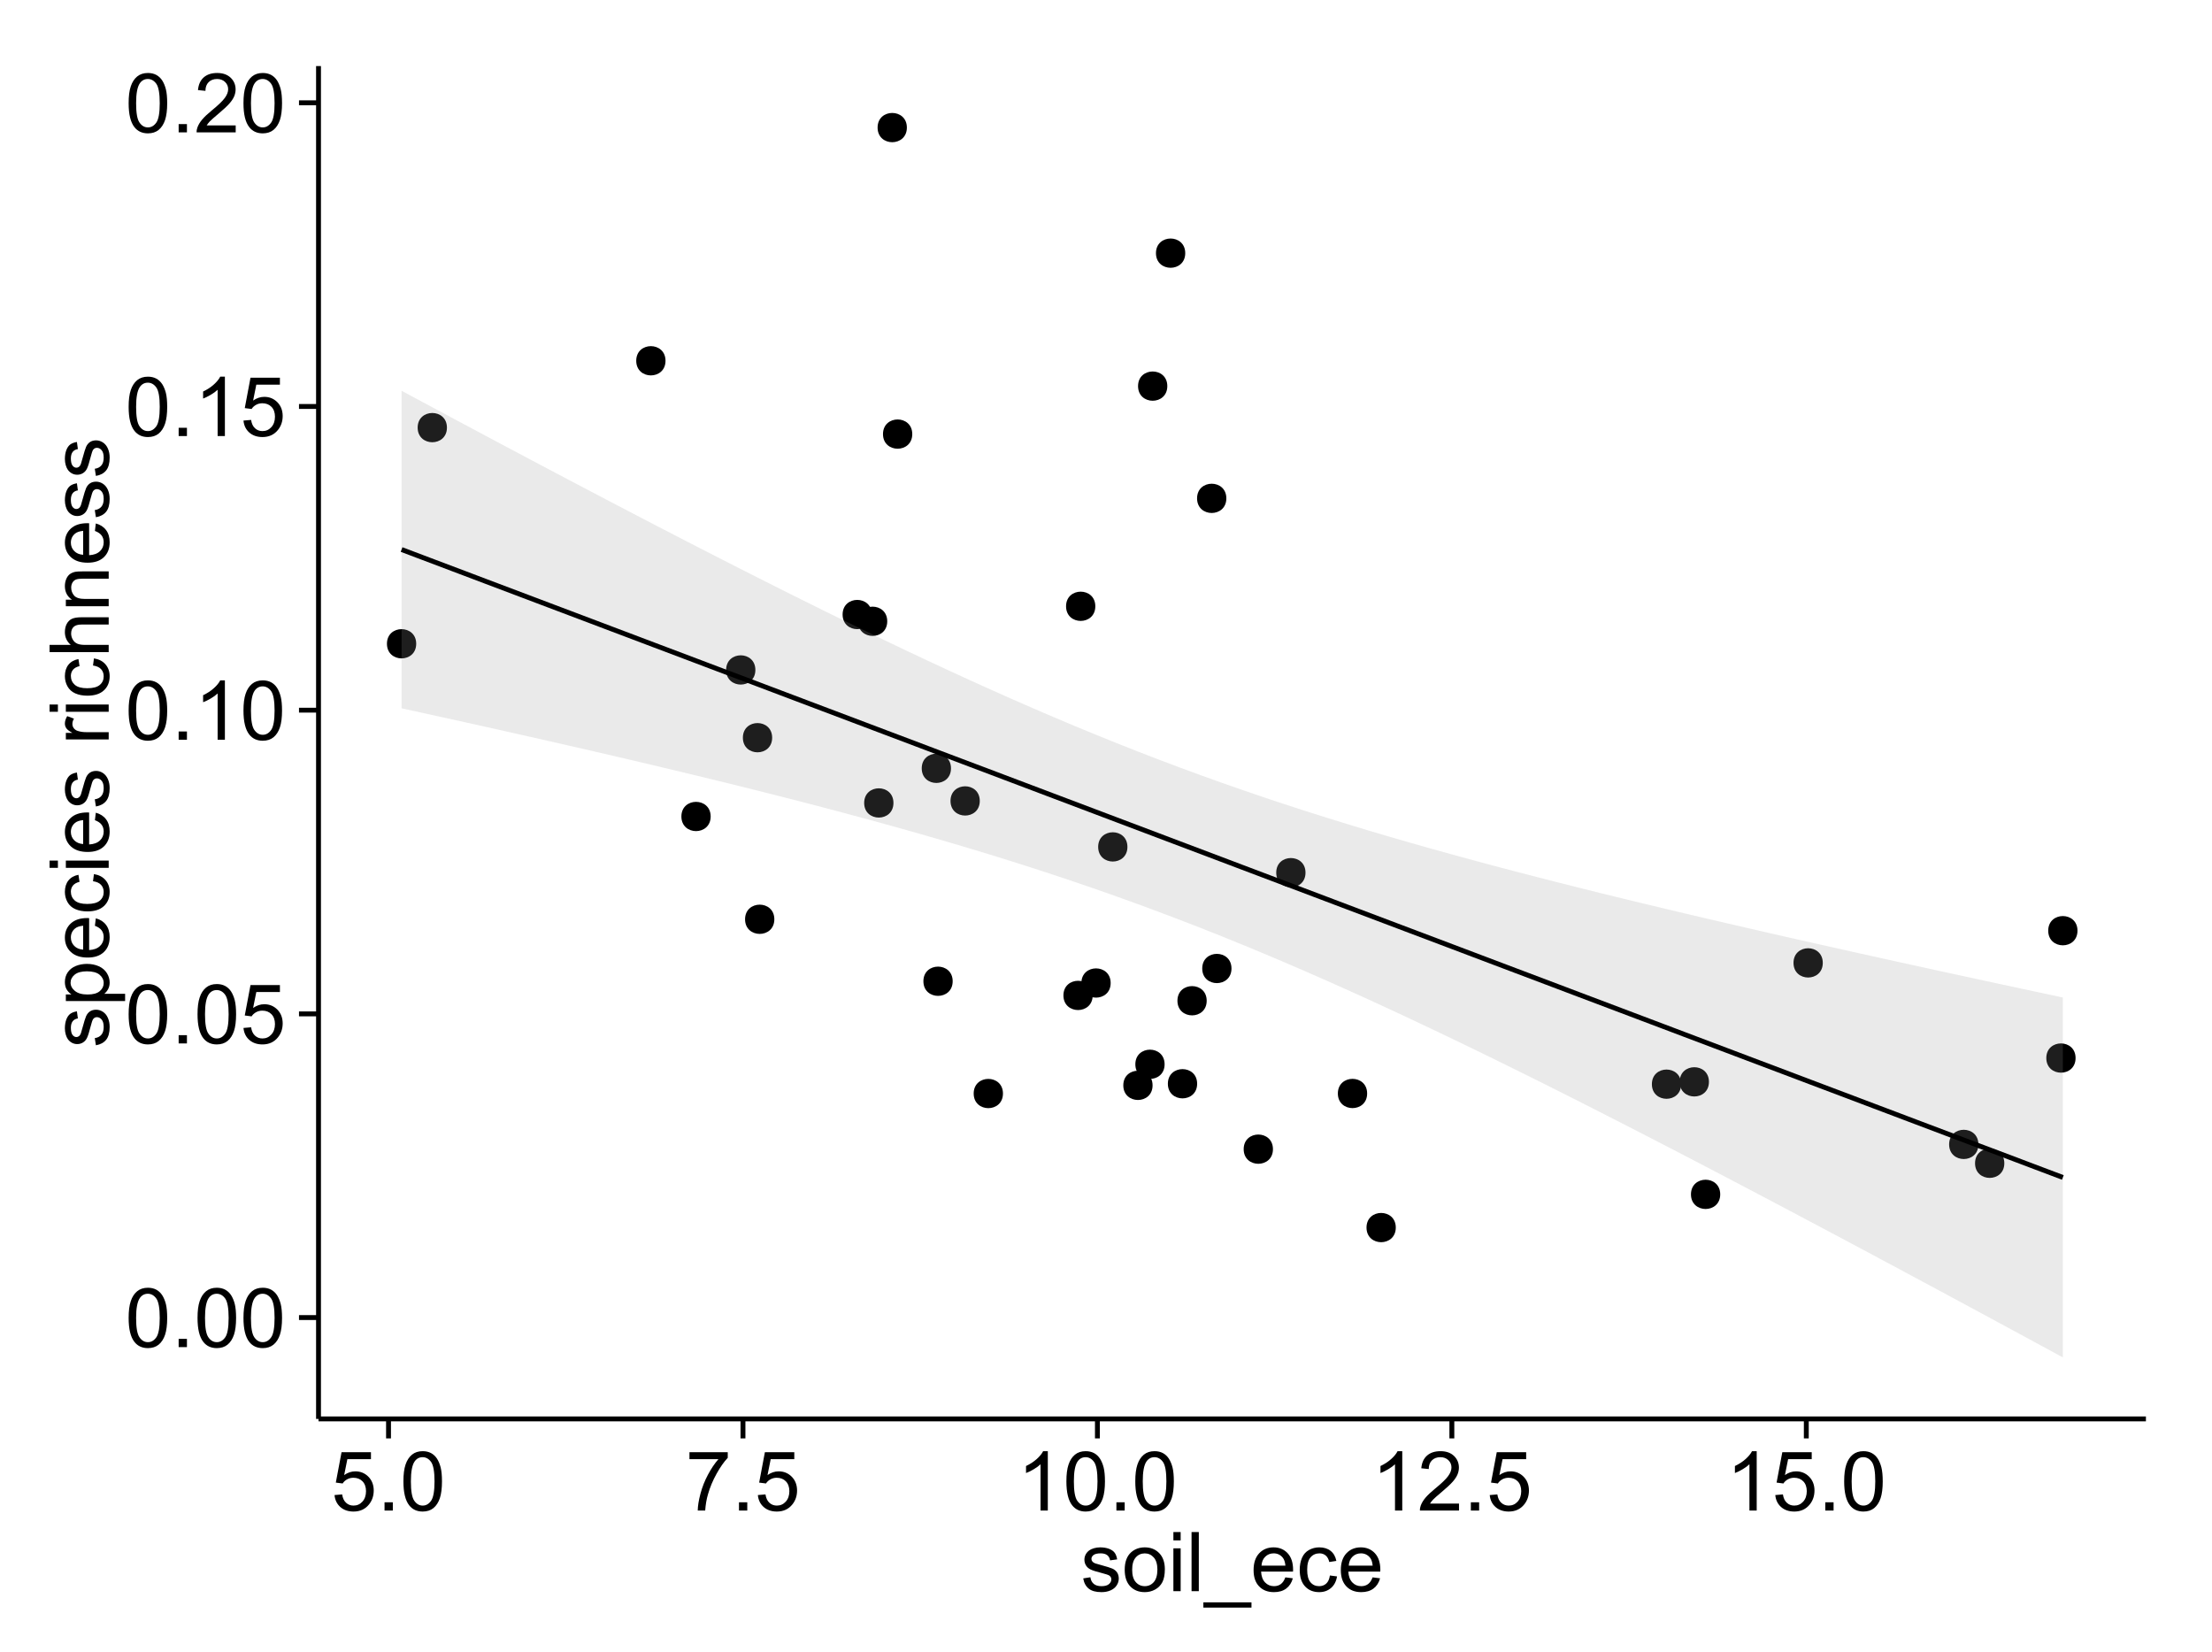 <?xml version="1.0" encoding="UTF-8"?>
<svg xmlns="http://www.w3.org/2000/svg" xmlns:xlink="http://www.w3.org/1999/xlink" width="482pt" height="360pt" viewBox="0 0 482 360" version="1.1">
<defs>
<g>
<symbol overflow="visible" id="glyph0-0">
<path style="stroke:none;" d="M 0.746 -6.355 C 0.742 -7.875 0.898 -9.102 1.215 -10.031 C 1.527 -10.961 1.996 -11.676 2.613 -12.18 C 3.23 -12.684 4.008 -12.938 4.949 -12.938 C 5.637 -12.938 6.242 -12.797 6.766 -12.52 C 7.285 -12.238 7.715 -11.836 8.059 -11.316 C 8.395 -10.789 8.664 -10.152 8.859 -9.398 C 9.051 -8.645 9.145 -7.629 9.148 -6.355 C 9.145 -4.84 8.992 -3.617 8.684 -2.691 C 8.371 -1.762 7.906 -1.047 7.289 -0.539 C 6.672 -0.035 5.891 0.215 4.949 0.219 C 3.703 0.215 2.727 -0.227 2.023 -1.117 C 1.168 -2.188 0.742 -3.934 0.746 -6.355 Z M 2.375 -6.355 C 2.371 -4.234 2.621 -2.824 3.117 -2.129 C 3.609 -1.426 4.219 -1.078 4.949 -1.082 C 5.672 -1.078 6.281 -1.43 6.781 -2.137 C 7.273 -2.836 7.523 -4.242 7.523 -6.355 C 7.523 -8.473 7.273 -9.883 6.781 -10.582 C 6.281 -11.277 5.664 -11.625 4.93 -11.629 C 4.199 -11.625 3.621 -11.316 3.191 -10.703 C 2.645 -9.918 2.371 -8.469 2.375 -6.355 Z M 2.375 -6.355 "/>
</symbol>
<symbol overflow="visible" id="glyph0-1">
<path style="stroke:none;" d="M 1.633 0 L 1.633 -1.801 L 3.438 -1.801 L 3.438 0 Z M 1.633 0 "/>
</symbol>
<symbol overflow="visible" id="glyph0-2">
<path style="stroke:none;" d="M 0.746 -3.375 L 2.406 -3.516 C 2.527 -2.707 2.812 -2.098 3.266 -1.691 C 3.711 -1.281 4.254 -1.078 4.887 -1.082 C 5.648 -1.078 6.293 -1.363 6.82 -1.941 C 7.344 -2.512 7.605 -3.273 7.609 -4.227 C 7.605 -5.125 7.352 -5.84 6.848 -6.363 C 6.34 -6.883 5.676 -7.141 4.859 -7.145 C 4.344 -7.141 3.887 -7.027 3.48 -6.797 C 3.07 -6.566 2.746 -6.266 2.516 -5.898 L 1.027 -6.09 L 2.277 -12.711 L 8.684 -12.711 L 8.684 -11.195 L 3.543 -11.195 L 2.848 -7.734 C 3.621 -8.273 4.43 -8.543 5.281 -8.543 C 6.402 -8.543 7.352 -8.152 8.129 -7.371 C 8.898 -6.59 9.285 -5.586 9.289 -4.367 C 9.285 -3.195 8.945 -2.188 8.27 -1.344 C 7.441 -0.301 6.316 0.215 4.887 0.219 C 3.715 0.215 2.758 -0.109 2.016 -0.766 C 1.273 -1.418 0.848 -2.289 0.746 -3.375 Z M 0.746 -3.375 "/>
</symbol>
<symbol overflow="visible" id="glyph0-3">
<path style="stroke:none;" d="M 6.707 0 L 5.125 0 L 5.125 -10.082 C 4.742 -9.715 4.242 -9.352 3.625 -8.988 C 3.004 -8.625 2.449 -8.352 1.961 -8.172 L 1.961 -9.703 C 2.844 -10.117 3.617 -10.621 4.281 -11.215 C 4.941 -11.805 5.41 -12.379 5.688 -12.938 L 6.707 -12.938 Z M 6.707 0 "/>
</symbol>
<symbol overflow="visible" id="glyph0-4">
<path style="stroke:none;" d="M 9.062 -1.52 L 9.062 0 L 0.547 0 C 0.531 -0.379 0.594 -0.742 0.73 -1.098 C 0.945 -1.676 1.293 -2.25 1.77 -2.812 C 2.246 -3.375 2.934 -4.023 3.84 -4.766 C 5.238 -5.906 6.188 -6.816 6.68 -7.492 C 7.172 -8.16 7.418 -8.793 7.418 -9.395 C 7.418 -10.02 7.191 -10.551 6.746 -10.98 C 6.293 -11.41 5.711 -11.625 4.992 -11.629 C 4.23 -11.625 3.621 -11.395 3.164 -10.941 C 2.703 -10.48 2.469 -9.848 2.469 -9.043 L 0.844 -9.211 C 0.953 -10.422 1.371 -11.344 2.102 -11.984 C 2.824 -12.617 3.801 -12.938 5.027 -12.938 C 6.262 -12.938 7.238 -12.594 7.961 -11.91 C 8.68 -11.223 9.039 -10.371 9.043 -9.359 C 9.039 -8.84 8.934 -8.336 8.727 -7.84 C 8.512 -7.34 8.164 -6.812 7.676 -6.266 C 7.188 -5.711 6.375 -4.957 5.238 -4 C 4.285 -3.199 3.676 -2.66 3.41 -2.379 C 3.141 -2.094 2.918 -1.805 2.742 -1.52 Z M 9.062 -1.52 "/>
</symbol>
<symbol overflow="visible" id="glyph0-5">
<path style="stroke:none;" d="M 0.852 -11.195 L 0.852 -12.719 L 9.195 -12.719 L 9.195 -11.488 C 8.367 -10.613 7.555 -9.453 6.754 -8.008 C 5.945 -6.559 5.324 -5.07 4.887 -3.543 C 4.57 -2.461 4.367 -1.281 4.281 0 L 2.656 0 C 2.668 -1.012 2.867 -2.234 3.25 -3.672 C 3.629 -5.105 4.176 -6.492 4.891 -7.828 C 5.602 -9.16 6.359 -10.281 7.164 -11.195 Z M 0.852 -11.195 "/>
</symbol>
<symbol overflow="visible" id="glyph0-6">
<path style="stroke:none;" d="M 0.555 -2.785 L 2.117 -3.031 C 2.203 -2.402 2.449 -1.922 2.852 -1.59 C 3.25 -1.254 3.812 -1.09 4.535 -1.09 C 5.262 -1.09 5.801 -1.234 6.152 -1.531 C 6.504 -1.824 6.68 -2.172 6.68 -2.574 C 6.68 -2.926 6.523 -3.207 6.215 -3.418 C 5.996 -3.555 5.457 -3.734 4.598 -3.953 C 3.434 -4.246 2.629 -4.5 2.184 -4.715 C 1.734 -4.926 1.395 -5.223 1.164 -5.602 C 0.93 -5.98 0.812 -6.398 0.816 -6.855 C 0.812 -7.27 0.91 -7.652 1.102 -8.012 C 1.293 -8.363 1.551 -8.66 1.883 -8.895 C 2.125 -9.074 2.461 -9.227 2.887 -9.355 C 3.309 -9.48 3.766 -9.543 4.254 -9.547 C 4.984 -9.543 5.625 -9.438 6.184 -9.23 C 6.734 -9.016 7.145 -8.73 7.41 -8.371 C 7.672 -8.008 7.852 -7.527 7.953 -6.926 L 6.406 -6.715 C 6.332 -7.195 6.129 -7.57 5.793 -7.84 C 5.453 -8.105 4.977 -8.238 4.367 -8.242 C 3.637 -8.238 3.121 -8.117 2.812 -7.883 C 2.5 -7.641 2.344 -7.359 2.348 -7.039 C 2.344 -6.832 2.406 -6.648 2.539 -6.484 C 2.664 -6.312 2.867 -6.172 3.148 -6.062 C 3.301 -6.004 3.766 -5.871 4.543 -5.66 C 5.66 -5.359 6.441 -5.113 6.887 -4.926 C 7.324 -4.734 7.672 -4.457 7.926 -4.094 C 8.176 -3.73 8.301 -3.281 8.305 -2.742 C 8.301 -2.215 8.148 -1.719 7.844 -1.254 C 7.535 -0.785 7.09 -0.422 6.512 -0.172 C 5.926 0.086 5.27 0.211 4.543 0.211 C 3.328 0.211 2.406 -0.039 1.77 -0.543 C 1.133 -1.047 0.727 -1.793 0.555 -2.785 Z M 0.555 -2.785 "/>
</symbol>
<symbol overflow="visible" id="glyph0-7">
<path style="stroke:none;" d="M 0.598 -4.668 C 0.598 -6.391 1.078 -7.672 2.039 -8.508 C 2.84 -9.199 3.816 -9.543 4.977 -9.547 C 6.254 -9.543 7.305 -9.125 8.121 -8.285 C 8.934 -7.441 9.34 -6.277 9.344 -4.797 C 9.34 -3.594 9.16 -2.648 8.801 -1.961 C 8.441 -1.27 7.914 -0.734 7.227 -0.359 C 6.535 0.023 5.785 0.211 4.977 0.211 C 3.664 0.211 2.609 -0.207 1.805 -1.047 C 1 -1.883 0.598 -3.09 0.598 -4.668 Z M 2.223 -4.668 C 2.219 -3.469 2.48 -2.574 3.004 -1.98 C 3.523 -1.387 4.18 -1.09 4.977 -1.09 C 5.758 -1.09 6.41 -1.387 6.934 -1.984 C 7.453 -2.582 7.715 -3.492 7.719 -4.719 C 7.715 -5.871 7.453 -6.746 6.93 -7.344 C 6.402 -7.934 5.75 -8.23 4.977 -8.234 C 4.18 -8.23 3.523 -7.938 3.004 -7.348 C 2.48 -6.754 2.219 -5.859 2.223 -4.668 Z M 2.223 -4.668 "/>
</symbol>
<symbol overflow="visible" id="glyph0-8">
<path style="stroke:none;" d="M 1.195 -11.066 L 1.195 -12.883 L 2.777 -12.883 L 2.777 -11.066 Z M 1.195 0 L 1.195 -9.336 L 2.777 -9.336 L 2.777 0 Z M 1.195 0 "/>
</symbol>
<symbol overflow="visible" id="glyph0-9">
<path style="stroke:none;" d="M 1.152 0 L 1.152 -12.883 L 2.734 -12.883 L 2.734 0 Z M 1.152 0 "/>
</symbol>
<symbol overflow="visible" id="glyph0-10">
<path style="stroke:none;" d="M -0.273 3.578 L -0.273 2.434 L 10.211 2.434 L 10.211 3.578 Z M -0.273 3.578 "/>
</symbol>
<symbol overflow="visible" id="glyph0-11">
<path style="stroke:none;" d="M 7.578 -3.008 L 9.211 -2.805 C 8.953 -1.848 8.473 -1.105 7.777 -0.578 C 7.078 -0.051 6.188 0.211 5.105 0.211 C 3.738 0.211 2.656 -0.207 1.859 -1.051 C 1.055 -1.887 0.656 -3.066 0.66 -4.586 C 0.656 -6.156 1.059 -7.375 1.871 -8.246 C 2.676 -9.109 3.727 -9.543 5.02 -9.547 C 6.266 -9.543 7.285 -9.117 8.078 -8.27 C 8.867 -7.418 9.262 -6.223 9.266 -4.684 C 9.262 -4.586 9.258 -4.445 9.254 -4.262 L 2.293 -4.262 C 2.348 -3.234 2.641 -2.449 3.164 -1.906 C 3.684 -1.359 4.332 -1.09 5.117 -1.09 C 5.691 -1.09 6.188 -1.242 6.598 -1.547 C 7.008 -1.852 7.332 -2.336 7.578 -3.008 Z M 2.383 -5.562 L 7.594 -5.562 C 7.523 -6.344 7.324 -6.934 6.996 -7.328 C 6.492 -7.934 5.836 -8.238 5.035 -8.242 C 4.305 -8.238 3.695 -7.996 3.203 -7.512 C 2.707 -7.027 2.434 -6.375 2.383 -5.562 Z M 2.383 -5.562 "/>
</symbol>
<symbol overflow="visible" id="glyph0-12">
<path style="stroke:none;" d="M 7.277 -3.418 L 8.832 -3.219 C 8.66 -2.141 8.227 -1.301 7.527 -0.699 C 6.824 -0.09 5.965 0.211 4.949 0.211 C 3.668 0.211 2.641 -0.203 1.867 -1.039 C 1.09 -1.871 0.703 -3.07 0.703 -4.633 C 0.703 -5.637 0.867 -6.52 1.203 -7.277 C 1.531 -8.031 2.039 -8.598 2.727 -8.977 C 3.406 -9.355 4.152 -9.543 4.957 -9.547 C 5.969 -9.543 6.797 -9.289 7.441 -8.777 C 8.086 -8.262 8.5 -7.531 8.684 -6.594 L 7.145 -6.355 C 6.996 -6.98 6.738 -7.453 6.367 -7.77 C 5.992 -8.082 5.543 -8.238 5.02 -8.242 C 4.219 -8.238 3.57 -7.953 3.074 -7.387 C 2.574 -6.812 2.324 -5.91 2.328 -4.676 C 2.324 -3.422 2.566 -2.508 3.047 -1.941 C 3.527 -1.371 4.152 -1.09 4.93 -1.09 C 5.547 -1.09 6.066 -1.277 6.484 -1.66 C 6.898 -2.039 7.164 -2.625 7.277 -3.418 Z M 7.277 -3.418 "/>
</symbol>
<symbol overflow="visible" id="glyph1-0">
<path style="stroke:none;" d="M -2.785 -0.555 L -3.031 -2.117 C -2.402 -2.203 -1.922 -2.449 -1.59 -2.852 C -1.254 -3.25 -1.09 -3.812 -1.09 -4.535 C -1.09 -5.262 -1.234 -5.801 -1.531 -6.152 C -1.824 -6.504 -2.172 -6.68 -2.574 -6.68 C -2.926 -6.68 -3.207 -6.523 -3.418 -6.215 C -3.555 -5.996 -3.734 -5.457 -3.953 -4.598 C -4.246 -3.434 -4.5 -2.629 -4.715 -2.184 C -4.926 -1.734 -5.223 -1.395 -5.602 -1.164 C -5.98 -0.93 -6.398 -0.812 -6.855 -0.816 C -7.27 -0.812 -7.652 -0.91 -8.012 -1.102 C -8.363 -1.293 -8.66 -1.551 -8.895 -1.883 C -9.074 -2.125 -9.227 -2.461 -9.355 -2.887 C -9.48 -3.309 -9.543 -3.766 -9.547 -4.254 C -9.543 -4.984 -9.438 -5.625 -9.23 -6.184 C -9.016 -6.734 -8.73 -7.145 -8.371 -7.41 C -8.008 -7.672 -7.527 -7.852 -6.926 -7.953 L -6.715 -6.406 C -7.195 -6.332 -7.57 -6.129 -7.84 -5.797 C -8.105 -5.457 -8.238 -4.98 -8.242 -4.367 C -8.238 -3.637 -8.117 -3.121 -7.883 -2.812 C -7.641 -2.5 -7.359 -2.344 -7.039 -2.348 C -6.832 -2.344 -6.648 -2.406 -6.484 -2.539 C -6.312 -2.664 -6.172 -2.867 -6.062 -3.148 C -6.004 -3.301 -5.871 -3.766 -5.66 -4.543 C -5.359 -5.66 -5.113 -6.441 -4.926 -6.887 C -4.734 -7.324 -4.457 -7.672 -4.094 -7.926 C -3.73 -8.176 -3.281 -8.301 -2.742 -8.305 C -2.211 -8.301 -1.711 -8.148 -1.25 -7.844 C -0.781 -7.535 -0.422 -7.09 -0.172 -6.512 C 0.086 -5.926 0.211 -5.27 0.211 -4.543 C 0.211 -3.328 -0.039 -2.406 -0.543 -1.77 C -1.047 -1.133 -1.793 -0.727 -2.785 -0.555 Z M -2.785 -0.555 "/>
</symbol>
<symbol overflow="visible" id="glyph1-1">
<path style="stroke:none;" d="M 3.578 -1.188 L -9.336 -1.188 L -9.336 -2.629 L -8.121 -2.629 C -8.594 -2.965 -8.949 -3.348 -9.188 -3.777 C -9.426 -4.203 -9.543 -4.723 -9.547 -5.336 C -9.543 -6.129 -9.34 -6.832 -8.93 -7.445 C -8.516 -8.051 -7.934 -8.512 -7.191 -8.824 C -6.441 -9.133 -5.625 -9.285 -4.738 -9.289 C -3.781 -9.285 -2.922 -9.113 -2.156 -8.773 C -1.391 -8.43 -0.805 -7.934 -0.398 -7.281 C 0.008 -6.625 0.211 -5.938 0.211 -5.219 C 0.211 -4.691 0.102 -4.219 -0.121 -3.801 C -0.344 -3.379 -0.625 -3.035 -0.965 -2.77 L 3.578 -2.77 Z M -4.613 -2.621 C -3.41 -2.613 -2.523 -2.855 -1.949 -3.348 C -1.375 -3.832 -1.09 -4.422 -1.09 -5.117 C -1.09 -5.816 -1.387 -6.418 -1.98 -6.922 C -2.574 -7.418 -3.496 -7.668 -4.746 -7.672 C -5.934 -7.668 -6.824 -7.426 -7.418 -6.938 C -8.008 -6.449 -8.301 -5.863 -8.305 -5.188 C -8.301 -4.508 -7.988 -3.914 -7.359 -3.398 C -6.727 -2.879 -5.809 -2.617 -4.613 -2.621 Z M -4.613 -2.621 "/>
</symbol>
<symbol overflow="visible" id="glyph1-2">
<path style="stroke:none;" d="M -3.004 -7.578 L -2.805 -9.211 C -1.848 -8.953 -1.105 -8.473 -0.578 -7.777 C -0.051 -7.078 0.211 -6.188 0.211 -5.105 C 0.211 -3.738 -0.207 -2.656 -1.051 -1.859 C -1.887 -1.055 -3.066 -0.656 -4.586 -0.66 C -6.156 -0.656 -7.375 -1.059 -8.246 -1.871 C -9.109 -2.676 -9.543 -3.727 -9.547 -5.02 C -9.543 -6.266 -9.117 -7.285 -8.27 -8.078 C -7.418 -8.867 -6.223 -9.262 -4.684 -9.266 C -4.586 -9.262 -4.445 -9.258 -4.262 -9.254 L -4.262 -2.293 C -3.234 -2.348 -2.449 -2.641 -1.906 -3.164 C -1.359 -3.684 -1.09 -4.332 -1.09 -5.117 C -1.09 -5.691 -1.242 -6.188 -1.547 -6.598 C -1.852 -7.008 -2.336 -7.332 -3.004 -7.578 Z M -5.562 -2.383 L -5.562 -7.594 C -6.344 -7.523 -6.934 -7.324 -7.328 -6.996 C -7.934 -6.492 -8.238 -5.836 -8.242 -5.035 C -8.238 -4.305 -7.996 -3.695 -7.512 -3.203 C -7.027 -2.707 -6.375 -2.434 -5.562 -2.383 Z M -5.562 -2.383 "/>
</symbol>
<symbol overflow="visible" id="glyph1-3">
<path style="stroke:none;" d="M -3.418 -7.277 L -3.215 -8.832 C -2.141 -8.66 -1.301 -8.227 -0.699 -7.527 C -0.09 -6.824 0.211 -5.965 0.211 -4.949 C 0.211 -3.668 -0.203 -2.641 -1.039 -1.867 C -1.871 -1.09 -3.07 -0.703 -4.633 -0.703 C -5.637 -0.703 -6.52 -0.867 -7.277 -1.203 C -8.031 -1.535 -8.598 -2.047 -8.977 -2.73 C -9.355 -3.41 -9.543 -4.152 -9.547 -4.957 C -9.543 -5.969 -9.289 -6.797 -8.777 -7.441 C -8.262 -8.086 -7.531 -8.5 -6.59 -8.684 L -6.355 -7.145 C -6.98 -6.996 -7.453 -6.738 -7.77 -6.367 C -8.082 -5.992 -8.238 -5.543 -8.242 -5.02 C -8.238 -4.219 -7.953 -3.57 -7.387 -3.074 C -6.812 -2.574 -5.91 -2.324 -4.676 -2.328 C -3.422 -2.324 -2.508 -2.566 -1.941 -3.047 C -1.371 -3.527 -1.09 -4.152 -1.09 -4.93 C -1.09 -5.547 -1.277 -6.066 -1.66 -6.484 C -2.035 -6.898 -2.621 -7.164 -3.418 -7.277 Z M -3.418 -7.277 "/>
</symbol>
<symbol overflow="visible" id="glyph1-4">
<path style="stroke:none;" d="M -11.066 -1.195 L -12.883 -1.195 L -12.883 -2.777 L -11.066 -2.777 Z M 0 -1.195 L -9.336 -1.195 L -9.336 -2.777 L 0 -2.777 Z M 0 -1.195 "/>
</symbol>
<symbol overflow="visible" id="glyph1-5">
<path style="stroke:none;" d=""/>
</symbol>
<symbol overflow="visible" id="glyph1-6">
<path style="stroke:none;" d="M 0 -1.168 L -9.336 -1.168 L -9.336 -2.594 L -7.918 -2.594 C -8.578 -2.953 -9.016 -3.289 -9.23 -3.598 C -9.438 -3.906 -9.543 -4.242 -9.547 -4.613 C -9.543 -5.145 -9.375 -5.688 -9.035 -6.242 L -7.566 -5.695 C -7.793 -5.309 -7.91 -4.922 -7.91 -4.535 C -7.91 -4.188 -7.805 -3.875 -7.598 -3.602 C -7.387 -3.324 -7.098 -3.129 -6.734 -3.016 C -6.168 -2.836 -5.555 -2.746 -4.887 -2.75 L 0 -2.75 Z M 0 -1.168 "/>
</symbol>
<symbol overflow="visible" id="glyph1-7">
<path style="stroke:none;" d="M 0 -1.188 L -12.883 -1.188 L -12.883 -2.77 L -8.262 -2.77 C -9.117 -3.504 -9.543 -4.434 -9.547 -5.562 C -9.543 -6.25 -9.406 -6.852 -9.137 -7.363 C -8.859 -7.871 -8.484 -8.234 -8.004 -8.457 C -7.523 -8.676 -6.824 -8.789 -5.914 -8.789 L 0 -8.789 L 0 -7.207 L -5.914 -7.207 C -6.703 -7.207 -7.281 -7.035 -7.641 -6.691 C -8 -6.348 -8.18 -5.863 -8.184 -5.238 C -8.18 -4.77 -8.059 -4.328 -7.816 -3.914 C -7.574 -3.5 -7.242 -3.203 -6.828 -3.031 C -6.406 -2.852 -5.832 -2.766 -5.105 -2.77 L 0 -2.77 Z M 0 -1.188 "/>
</symbol>
<symbol overflow="visible" id="glyph1-8">
<path style="stroke:none;" d="M 0 -1.188 L -9.336 -1.188 L -9.336 -2.609 L -8.008 -2.609 C -9.031 -3.293 -9.543 -4.285 -9.547 -5.582 C -9.543 -6.141 -9.441 -6.656 -9.242 -7.133 C -9.035 -7.602 -8.77 -7.957 -8.445 -8.191 C -8.113 -8.426 -7.727 -8.59 -7.277 -8.684 C -6.98 -8.742 -6.465 -8.77 -5.738 -8.773 L 0 -8.773 L 0 -7.188 L -5.68 -7.188 C -6.32 -7.184 -6.801 -7.121 -7.121 -7.004 C -7.438 -6.879 -7.695 -6.66 -7.887 -6.348 C -8.074 -6.031 -8.168 -5.664 -8.172 -5.246 C -8.168 -4.57 -7.953 -3.992 -7.531 -3.504 C -7.102 -3.012 -6.293 -2.766 -5.098 -2.77 L 0 -2.77 Z M 0 -1.188 "/>
</symbol>
</g>
<clipPath id="clip1">
  <path d="M 69.406 14.398 L 468.602 14.398 L 468.602 310.164 L 69.406 310.164 Z M 69.406 14.398 "/>
</clipPath>
</defs>
<g id="surface2301">
<rect x="0" y="0" width="482" height="360" style="fill:rgb(100%,100%,100%);fill-opacity:1;stroke:none;"/>
<rect x="0" y="0" width="482" height="360" style="fill:rgb(100%,100%,100%);fill-opacity:1;stroke:none;"/>
<path style="fill:none;stroke-width:1.063;stroke-linecap:round;stroke-linejoin:round;stroke:rgb(100%,100%,100%);stroke-opacity:1;stroke-miterlimit:10;" d="M 0 360 L 482 360 L 482 0 L 0 0 Z M 0 360 "/>
<g clip-path="url(#clip1)" clip-rule="nonzero">
<path style=" stroke:none;fill-rule:nonzero;fill:rgb(100%,100%,100%);fill-opacity:1;" d="M 69.406 309.168 L 467.602 309.168 L 467.602 14.402 L 69.406 14.402 Z M 69.406 309.168 "/>
<path style=" stroke:none;fill-rule:nonzero;fill:rgb(0%,0%,0%);fill-opacity:1;" d="M 153.793 177.906 C 153.793 180.742 149.539 180.742 149.539 177.906 C 149.539 175.07 153.793 175.07 153.793 177.906 "/>
<path style=" stroke:none;fill-rule:nonzero;fill:rgb(0%,0%,0%);fill-opacity:1;" d="M 240.953 214.191 C 240.953 217.023 236.699 217.023 236.699 214.191 C 236.699 211.355 240.953 211.355 240.953 214.191 "/>
<path style=" stroke:none;fill-rule:nonzero;fill:rgb(0%,0%,0%);fill-opacity:1;" d="M 250.086 236.492 C 250.086 239.328 245.836 239.328 245.836 236.492 C 245.836 233.656 250.086 233.656 250.086 236.492 "/>
<path style=" stroke:none;fill-rule:nonzero;fill:rgb(0%,0%,0%);fill-opacity:1;" d="M 193.621 174.953 C 193.621 177.789 189.371 177.789 189.371 174.953 C 189.371 172.121 193.621 172.121 193.621 174.953 "/>
<path style=" stroke:none;fill-rule:nonzero;fill:rgb(0%,0%,0%);fill-opacity:1;" d="M 253.297 84.129 C 253.297 86.965 249.047 86.965 249.047 84.129 C 249.047 81.293 253.297 81.293 253.297 84.129 "/>
<path style=" stroke:none;fill-rule:nonzero;fill:rgb(0%,0%,0%);fill-opacity:1;" d="M 261.879 218.055 C 261.879 220.891 257.629 220.891 257.629 218.055 C 257.629 215.219 261.879 215.219 261.879 218.055 "/>
<path style=" stroke:none;fill-rule:nonzero;fill:rgb(0%,0%,0%);fill-opacity:1;" d="M 244.605 184.535 C 244.605 187.371 240.355 187.371 240.355 184.535 C 240.355 181.699 244.605 181.699 244.605 184.535 "/>
<path style=" stroke:none;fill-rule:nonzero;fill:rgb(0%,0%,0%);fill-opacity:1;" d="M 206.16 167.414 C 206.16 170.246 201.91 170.246 201.91 167.414 C 201.91 164.578 206.16 164.578 206.16 167.414 "/>
<path style=" stroke:none;fill-rule:nonzero;fill:rgb(0%,0%,0%);fill-opacity:1;" d="M 217.484 238.27 C 217.484 241.105 213.234 241.105 213.234 238.27 C 213.234 235.438 217.484 235.438 217.484 238.27 "/>
<path style=" stroke:none;fill-rule:nonzero;fill:rgb(0%,0%,0%);fill-opacity:1;" d="M 267.281 211.027 C 267.281 213.859 263.031 213.859 263.031 211.027 C 263.031 208.191 267.281 208.191 267.281 211.027 "/>
<path style=" stroke:none;fill-rule:nonzero;fill:rgb(0%,0%,0%);fill-opacity:1;" d="M 192.27 135.375 C 192.27 138.207 188.016 138.207 188.016 135.375 C 188.016 132.539 192.27 132.539 192.27 135.375 "/>
<path style=" stroke:none;fill-rule:nonzero;fill:rgb(0%,0%,0%);fill-opacity:1;" d="M 212.434 174.516 C 212.434 177.348 208.18 177.348 208.18 174.516 C 208.18 171.68 212.434 171.68 212.434 174.516 "/>
<path style=" stroke:none;fill-rule:nonzero;fill:rgb(0%,0%,0%);fill-opacity:1;" d="M 266.16 108.586 C 266.16 111.422 261.906 111.422 261.906 108.586 C 261.906 105.754 266.16 105.754 266.16 108.586 "/>
<path style=" stroke:none;fill-rule:nonzero;fill:rgb(0%,0%,0%);fill-opacity:1;" d="M 143.953 78.609 C 143.953 81.445 139.699 81.445 139.699 78.609 C 139.699 75.777 143.953 75.777 143.953 78.609 "/>
<path style=" stroke:none;fill-rule:nonzero;fill:rgb(0%,0%,0%);fill-opacity:1;" d="M 96.324 93.176 C 96.324 96.008 92.07 96.008 92.07 93.176 C 92.07 90.34 96.324 90.34 96.324 93.176 "/>
<path style=" stroke:none;fill-rule:nonzero;fill:rgb(0%,0%,0%);fill-opacity:1;" d="M 371.32 235.727 C 371.32 238.562 367.07 238.562 367.07 235.727 C 367.07 232.891 371.32 232.891 371.32 235.727 "/>
<path style=" stroke:none;fill-rule:nonzero;fill:rgb(0%,0%,0%);fill-opacity:1;" d="M 451.211 230.539 C 451.211 233.375 446.957 233.375 446.957 230.539 C 446.957 227.707 451.211 227.707 451.211 230.539 "/>
<path style=" stroke:none;fill-rule:nonzero;fill:rgb(0%,0%,0%);fill-opacity:1;" d="M 257.199 55.16 C 257.199 57.996 252.949 57.996 252.949 55.16 C 252.949 52.324 257.199 52.324 257.199 55.16 "/>
<path style=" stroke:none;fill-rule:nonzero;fill:rgb(0%,0%,0%);fill-opacity:1;" d="M 188.922 133.902 C 188.922 136.734 184.668 136.734 184.668 133.902 C 184.668 131.066 188.922 131.066 188.922 133.902 "/>
<path style=" stroke:none;fill-rule:nonzero;fill:rgb(0%,0%,0%);fill-opacity:1;" d="M 206.527 213.805 C 206.527 216.641 202.273 216.641 202.273 213.805 C 202.273 210.973 206.527 210.973 206.527 213.805 "/>
<path style=" stroke:none;fill-rule:nonzero;fill:rgb(0%,0%,0%);fill-opacity:1;" d="M 283.406 190.145 C 283.406 192.98 279.156 192.98 279.156 190.145 C 279.156 187.312 283.406 187.312 283.406 190.145 "/>
<path style=" stroke:none;fill-rule:nonzero;fill:rgb(0%,0%,0%);fill-opacity:1;" d="M 167.191 160.738 C 167.191 163.574 162.938 163.574 162.938 160.738 C 162.938 157.902 167.191 157.902 167.191 160.738 "/>
<path style=" stroke:none;fill-rule:nonzero;fill:rgb(0%,0%,0%);fill-opacity:1;" d="M 373.777 260.242 C 373.777 263.078 369.527 263.078 369.527 260.242 C 369.527 257.406 373.777 257.406 373.777 260.242 "/>
<path style=" stroke:none;fill-rule:nonzero;fill:rgb(0%,0%,0%);fill-opacity:1;" d="M 430.035 249.355 C 430.035 252.191 425.785 252.191 425.785 249.355 C 425.785 246.523 430.035 246.523 430.035 249.355 "/>
<path style=" stroke:none;fill-rule:nonzero;fill:rgb(0%,0%,0%);fill-opacity:1;" d="M 197.723 94.586 C 197.723 97.418 193.469 97.418 193.469 94.586 C 193.469 91.75 197.723 91.75 197.723 94.586 "/>
<path style=" stroke:none;fill-rule:nonzero;fill:rgb(0%,0%,0%);fill-opacity:1;" d="M 196.543 27.797 C 196.543 30.633 192.293 30.633 192.293 27.797 C 192.293 24.965 196.543 24.965 196.543 27.797 "/>
<path style=" stroke:none;fill-rule:nonzero;fill:rgb(0%,0%,0%);fill-opacity:1;" d="M 237.035 216.895 C 237.035 219.727 232.785 219.727 232.785 216.895 C 232.785 214.059 237.035 214.059 237.035 216.895 "/>
<path style=" stroke:none;fill-rule:nonzero;fill:rgb(0%,0%,0%);fill-opacity:1;" d="M 296.836 238.262 C 296.836 241.094 292.586 241.094 292.586 238.262 C 292.586 235.426 296.836 235.426 296.836 238.262 "/>
<path style=" stroke:none;fill-rule:nonzero;fill:rgb(0%,0%,0%);fill-opacity:1;" d="M 252.707 231.902 C 252.707 234.738 248.457 234.738 248.457 231.902 C 248.457 229.066 252.707 229.066 252.707 231.902 "/>
<path style=" stroke:none;fill-rule:nonzero;fill:rgb(0%,0%,0%);fill-opacity:1;" d="M 276.316 250.395 C 276.316 253.227 272.062 253.227 272.062 250.395 C 272.062 247.559 276.316 247.559 276.316 250.395 "/>
<path style=" stroke:none;fill-rule:nonzero;fill:rgb(0%,0%,0%);fill-opacity:1;" d="M 237.609 132.105 C 237.609 134.941 233.359 134.941 233.359 132.105 C 233.359 129.273 237.609 129.273 237.609 132.105 "/>
<path style=" stroke:none;fill-rule:nonzero;fill:rgb(0%,0%,0%);fill-opacity:1;" d="M 167.668 200.305 C 167.668 203.137 163.414 203.137 163.414 200.305 C 163.414 197.469 167.668 197.469 167.668 200.305 "/>
<path style=" stroke:none;fill-rule:nonzero;fill:rgb(0%,0%,0%);fill-opacity:1;" d="M 259.793 236.141 C 259.793 238.977 255.543 238.977 255.543 236.141 C 255.543 233.305 259.793 233.305 259.793 236.141 "/>
<path style=" stroke:none;fill-rule:nonzero;fill:rgb(0%,0%,0%);fill-opacity:1;" d="M 303.082 267.48 C 303.082 270.316 298.828 270.316 298.828 267.48 C 298.828 264.645 303.082 264.645 303.082 267.48 "/>
<path style=" stroke:none;fill-rule:nonzero;fill:rgb(0%,0%,0%);fill-opacity:1;" d="M 89.629 140.27 C 89.629 143.105 85.379 143.105 85.379 140.27 C 85.379 137.434 89.629 137.434 89.629 140.27 "/>
<path style=" stroke:none;fill-rule:nonzero;fill:rgb(0%,0%,0%);fill-opacity:1;" d="M 163.535 145.977 C 163.535 148.809 159.285 148.809 159.285 145.977 C 159.285 143.141 163.535 143.141 163.535 145.977 "/>
<path style=" stroke:none;fill-rule:nonzero;fill:rgb(0%,0%,0%);fill-opacity:1;" d="M 451.625 202.789 C 451.625 205.625 447.375 205.625 447.375 202.789 C 447.375 199.957 451.625 199.957 451.625 202.789 "/>
<path style=" stroke:none;fill-rule:nonzero;fill:rgb(0%,0%,0%);fill-opacity:1;" d="M 396.125 209.805 C 396.125 212.641 391.871 212.641 391.871 209.805 C 391.871 206.969 396.125 206.969 396.125 209.805 "/>
<path style=" stroke:none;fill-rule:nonzero;fill:rgb(0%,0%,0%);fill-opacity:1;" d="M 365.262 236.234 C 365.262 239.07 361.012 239.07 361.012 236.234 C 361.012 233.398 365.262 233.398 365.262 236.234 "/>
<path style=" stroke:none;fill-rule:nonzero;fill:rgb(0%,0%,0%);fill-opacity:1;" d="M 435.684 253.469 C 435.684 256.305 431.43 256.305 431.43 253.469 C 431.43 250.633 435.684 250.633 435.684 253.469 "/>
<path style=" stroke:none;fill-rule:nonzero;fill:rgb(0%,0%,0%);fill-opacity:1;" d="M 154.855 177.906 C 154.855 182.156 148.477 182.156 148.477 177.906 C 148.477 173.652 154.855 173.652 154.855 177.906 "/>
<path style=" stroke:none;fill-rule:nonzero;fill:rgb(0%,0%,0%);fill-opacity:1;" d="M 242.016 214.191 C 242.016 218.441 235.637 218.441 235.637 214.191 C 235.637 209.938 242.016 209.938 242.016 214.191 "/>
<path style=" stroke:none;fill-rule:nonzero;fill:rgb(0%,0%,0%);fill-opacity:1;" d="M 251.148 236.492 C 251.148 240.742 244.77 240.742 244.77 236.492 C 244.77 232.238 251.148 232.238 251.148 236.492 "/>
<path style=" stroke:none;fill-rule:nonzero;fill:rgb(0%,0%,0%);fill-opacity:1;" d="M 194.684 174.953 C 194.684 179.207 188.305 179.207 188.305 174.953 C 188.305 170.703 194.684 170.703 194.684 174.953 "/>
<path style=" stroke:none;fill-rule:nonzero;fill:rgb(0%,0%,0%);fill-opacity:1;" d="M 254.359 84.129 C 254.359 88.383 247.984 88.383 247.984 84.129 C 247.984 79.879 254.359 79.879 254.359 84.129 "/>
<path style=" stroke:none;fill-rule:nonzero;fill:rgb(0%,0%,0%);fill-opacity:1;" d="M 262.941 218.055 C 262.941 222.305 256.566 222.305 256.566 218.055 C 256.566 213.801 262.941 213.801 262.941 218.055 "/>
<path style=" stroke:none;fill-rule:nonzero;fill:rgb(0%,0%,0%);fill-opacity:1;" d="M 245.668 184.535 C 245.668 188.785 239.293 188.785 239.293 184.535 C 239.293 180.281 245.668 180.281 245.668 184.535 "/>
<path style=" stroke:none;fill-rule:nonzero;fill:rgb(0%,0%,0%);fill-opacity:1;" d="M 207.223 167.414 C 207.223 171.664 200.848 171.664 200.848 167.414 C 200.848 163.16 207.223 163.16 207.223 167.414 "/>
<path style=" stroke:none;fill-rule:nonzero;fill:rgb(0%,0%,0%);fill-opacity:1;" d="M 218.547 238.27 C 218.547 242.523 212.168 242.523 212.168 238.27 C 212.168 234.02 218.547 234.02 218.547 238.27 "/>
<path style=" stroke:none;fill-rule:nonzero;fill:rgb(0%,0%,0%);fill-opacity:1;" d="M 268.344 211.027 C 268.344 215.277 261.969 215.277 261.969 211.027 C 261.969 206.773 268.344 206.773 268.344 211.027 "/>
<path style=" stroke:none;fill-rule:nonzero;fill:rgb(0%,0%,0%);fill-opacity:1;" d="M 193.332 135.375 C 193.332 139.625 186.953 139.625 186.953 135.375 C 186.953 131.121 193.332 131.121 193.332 135.375 "/>
<path style=" stroke:none;fill-rule:nonzero;fill:rgb(0%,0%,0%);fill-opacity:1;" d="M 213.496 174.516 C 213.496 178.766 207.117 178.766 207.117 174.516 C 207.117 170.262 213.496 170.262 213.496 174.516 "/>
<path style=" stroke:none;fill-rule:nonzero;fill:rgb(0%,0%,0%);fill-opacity:1;" d="M 267.223 108.586 C 267.223 112.84 260.844 112.84 260.844 108.586 C 260.844 104.336 267.223 104.336 267.223 108.586 "/>
<path style=" stroke:none;fill-rule:nonzero;fill:rgb(0%,0%,0%);fill-opacity:1;" d="M 145.016 78.609 C 145.016 82.863 138.637 82.863 138.637 78.609 C 138.637 74.359 145.016 74.359 145.016 78.609 "/>
<path style=" stroke:none;fill-rule:nonzero;fill:rgb(0%,0%,0%);fill-opacity:1;" d="M 97.387 93.176 C 97.387 97.426 91.008 97.426 91.008 93.176 C 91.008 88.922 97.387 88.922 97.387 93.176 "/>
<path style=" stroke:none;fill-rule:nonzero;fill:rgb(0%,0%,0%);fill-opacity:1;" d="M 372.383 235.727 C 372.383 239.977 366.004 239.977 366.004 235.727 C 366.004 231.473 372.383 231.473 372.383 235.727 "/>
<path style=" stroke:none;fill-rule:nonzero;fill:rgb(0%,0%,0%);fill-opacity:1;" d="M 452.273 230.539 C 452.273 234.793 445.895 234.793 445.895 230.539 C 445.895 226.289 452.273 226.289 452.273 230.539 "/>
<path style=" stroke:none;fill-rule:nonzero;fill:rgb(0%,0%,0%);fill-opacity:1;" d="M 258.266 55.16 C 258.266 59.414 251.887 59.414 251.887 55.16 C 251.887 50.91 258.266 50.91 258.266 55.16 "/>
<path style=" stroke:none;fill-rule:nonzero;fill:rgb(0%,0%,0%);fill-opacity:1;" d="M 189.984 133.902 C 189.984 138.152 183.605 138.152 183.605 133.902 C 183.605 129.648 189.984 129.648 189.984 133.902 "/>
<path style=" stroke:none;fill-rule:nonzero;fill:rgb(0%,0%,0%);fill-opacity:1;" d="M 207.59 213.805 C 207.59 218.059 201.211 218.059 201.211 213.805 C 201.211 209.555 207.59 209.555 207.59 213.805 "/>
<path style=" stroke:none;fill-rule:nonzero;fill:rgb(0%,0%,0%);fill-opacity:1;" d="M 284.473 190.145 C 284.473 194.398 278.094 194.398 278.094 190.145 C 278.094 185.895 284.473 185.895 284.473 190.145 "/>
<path style=" stroke:none;fill-rule:nonzero;fill:rgb(0%,0%,0%);fill-opacity:1;" d="M 168.254 160.738 C 168.254 164.988 161.875 164.988 161.875 160.738 C 161.875 156.484 168.254 156.484 168.254 160.738 "/>
<path style=" stroke:none;fill-rule:nonzero;fill:rgb(0%,0%,0%);fill-opacity:1;" d="M 374.84 260.242 C 374.84 264.492 368.465 264.492 368.465 260.242 C 368.465 255.988 374.84 255.988 374.84 260.242 "/>
<path style=" stroke:none;fill-rule:nonzero;fill:rgb(0%,0%,0%);fill-opacity:1;" d="M 431.098 249.355 C 431.098 253.609 424.719 253.609 424.719 249.355 C 424.719 245.105 431.098 245.105 431.098 249.355 "/>
<path style=" stroke:none;fill-rule:nonzero;fill:rgb(0%,0%,0%);fill-opacity:1;" d="M 198.785 94.586 C 198.785 98.836 192.406 98.836 192.406 94.586 C 192.406 90.332 198.785 90.332 198.785 94.586 "/>
<path style=" stroke:none;fill-rule:nonzero;fill:rgb(0%,0%,0%);fill-opacity:1;" d="M 197.609 27.797 C 197.609 32.051 191.23 32.051 191.23 27.797 C 191.23 23.547 197.609 23.547 197.609 27.797 "/>
<path style=" stroke:none;fill-rule:nonzero;fill:rgb(0%,0%,0%);fill-opacity:1;" d="M 238.098 216.895 C 238.098 221.145 231.723 221.145 231.723 216.895 C 231.723 212.641 238.098 212.641 238.098 216.895 "/>
<path style=" stroke:none;fill-rule:nonzero;fill:rgb(0%,0%,0%);fill-opacity:1;" d="M 297.902 238.262 C 297.902 242.512 291.523 242.512 291.523 238.262 C 291.523 234.008 297.902 234.008 297.902 238.262 "/>
<path style=" stroke:none;fill-rule:nonzero;fill:rgb(0%,0%,0%);fill-opacity:1;" d="M 253.77 231.902 C 253.77 236.152 247.395 236.152 247.395 231.902 C 247.395 227.648 253.77 227.648 253.77 231.902 "/>
<path style=" stroke:none;fill-rule:nonzero;fill:rgb(0%,0%,0%);fill-opacity:1;" d="M 277.379 250.395 C 277.379 254.645 271 254.645 271 250.395 C 271 246.141 277.379 246.141 277.379 250.395 "/>
<path style=" stroke:none;fill-rule:nonzero;fill:rgb(0%,0%,0%);fill-opacity:1;" d="M 238.672 132.105 C 238.672 136.359 232.297 136.359 232.297 132.105 C 232.297 127.855 238.672 127.855 238.672 132.105 "/>
<path style=" stroke:none;fill-rule:nonzero;fill:rgb(0%,0%,0%);fill-opacity:1;" d="M 168.73 200.305 C 168.73 204.555 162.352 204.555 162.352 200.305 C 162.352 196.051 168.73 196.051 168.73 200.305 "/>
<path style=" stroke:none;fill-rule:nonzero;fill:rgb(0%,0%,0%);fill-opacity:1;" d="M 260.859 236.141 C 260.859 240.391 254.48 240.391 254.48 236.141 C 254.48 231.887 260.859 231.887 260.859 236.141 "/>
<path style=" stroke:none;fill-rule:nonzero;fill:rgb(0%,0%,0%);fill-opacity:1;" d="M 304.145 267.48 C 304.145 271.73 297.766 271.73 297.766 267.48 C 297.766 263.227 304.145 263.227 304.145 267.48 "/>
<path style=" stroke:none;fill-rule:nonzero;fill:rgb(0%,0%,0%);fill-opacity:1;" d="M 90.691 140.27 C 90.691 144.523 84.316 144.523 84.316 140.27 C 84.316 136.02 90.691 136.02 90.691 140.27 "/>
<path style=" stroke:none;fill-rule:nonzero;fill:rgb(0%,0%,0%);fill-opacity:1;" d="M 164.598 145.977 C 164.598 150.227 158.223 150.227 158.223 145.977 C 158.223 141.723 164.598 141.723 164.598 145.977 "/>
<path style=" stroke:none;fill-rule:nonzero;fill:rgb(0%,0%,0%);fill-opacity:1;" d="M 452.688 202.789 C 452.688 207.043 446.312 207.043 446.312 202.789 C 446.312 198.539 452.688 198.539 452.688 202.789 "/>
<path style=" stroke:none;fill-rule:nonzero;fill:rgb(0%,0%,0%);fill-opacity:1;" d="M 397.188 209.805 C 397.188 214.059 390.809 214.059 390.809 209.805 C 390.809 205.555 397.188 205.555 397.188 209.805 "/>
<path style=" stroke:none;fill-rule:nonzero;fill:rgb(0%,0%,0%);fill-opacity:1;" d="M 366.324 236.234 C 366.324 240.484 359.949 240.484 359.949 236.234 C 359.949 231.98 366.324 231.98 366.324 236.234 "/>
<path style=" stroke:none;fill-rule:nonzero;fill:rgb(0%,0%,0%);fill-opacity:1;" d="M 436.746 253.469 C 436.746 257.719 430.367 257.719 430.367 253.469 C 430.367 249.215 436.746 249.215 436.746 253.469 "/>
<path style=" stroke:none;fill-rule:nonzero;fill:rgb(60%,60%,60%);fill-opacity:0.2;" d="M 87.504 85.145 L 92.086 87.605 L 96.668 90.062 L 101.25 92.516 L 105.832 94.961 L 110.414 97.398 L 114.996 99.832 L 119.578 102.258 L 124.164 104.676 L 128.746 107.09 L 133.328 109.492 L 137.91 111.883 L 142.492 114.27 L 147.074 116.641 L 151.656 119.004 L 156.238 121.352 L 160.82 123.688 L 165.402 126.008 L 169.984 128.316 L 174.566 130.605 L 179.148 132.879 L 183.73 135.129 L 188.312 137.363 L 192.895 139.57 L 197.477 141.758 L 202.059 143.918 L 206.641 146.051 L 211.223 148.152 L 215.809 150.227 L 220.391 152.266 L 224.973 154.27 L 229.555 156.238 L 234.137 158.172 L 238.719 160.062 L 243.301 161.914 L 247.883 163.727 L 252.465 165.496 L 257.047 167.223 L 261.629 168.91 L 266.211 170.555 L 270.793 172.156 L 275.375 173.723 L 279.957 175.246 L 284.539 176.734 L 289.121 178.184 L 293.703 179.602 L 298.285 180.988 L 302.867 182.344 L 307.453 183.668 L 312.035 184.965 L 316.617 186.238 L 321.199 187.488 L 325.781 188.719 L 330.363 189.926 L 334.945 191.113 L 339.527 192.281 L 344.109 193.438 L 348.691 194.578 L 353.273 195.703 L 357.855 196.812 L 362.438 197.914 L 367.02 199.004 L 371.602 200.082 L 376.184 201.148 L 380.766 202.207 L 385.348 203.262 L 389.93 204.305 L 394.512 205.34 L 399.098 206.367 L 403.68 207.391 L 408.262 208.41 L 412.844 209.422 L 422.008 211.43 L 426.59 212.426 L 431.172 213.418 L 435.754 214.406 L 440.336 215.391 L 449.5 217.352 L 449.5 295.77 L 444.918 293.281 L 435.754 288.32 L 431.172 285.844 L 422.008 280.906 L 417.426 278.445 L 412.844 275.988 L 408.262 273.535 L 403.68 271.09 L 399.098 268.648 L 394.512 266.215 L 389.93 263.785 L 385.348 261.363 L 380.766 258.953 L 376.184 256.547 L 371.602 254.152 L 367.02 251.766 L 362.438 249.391 L 357.855 247.027 L 353.273 244.676 L 348.691 242.34 L 344.109 240.012 L 339.527 237.703 L 334.945 235.41 L 330.363 233.137 L 325.781 230.879 L 321.199 228.641 L 316.617 226.43 L 312.035 224.238 L 307.453 222.074 L 302.867 219.934 L 298.285 217.824 L 293.703 215.746 L 289.121 213.699 L 284.539 211.688 L 279.957 209.711 L 275.375 207.773 L 270.793 205.871 L 266.211 204.012 L 261.629 202.191 L 257.047 200.414 L 252.465 198.68 L 247.883 196.984 L 243.301 195.332 L 238.719 193.719 L 234.137 192.148 L 229.555 190.617 L 224.973 189.121 L 220.391 187.664 L 215.809 186.238 L 211.223 184.848 L 206.641 183.488 L 202.059 182.156 L 197.477 180.852 L 192.895 179.574 L 188.312 178.32 L 183.73 177.09 L 179.148 175.875 L 174.566 174.684 L 169.984 173.512 L 165.402 172.352 L 160.82 171.211 L 156.238 170.082 L 151.656 168.969 L 147.074 167.867 L 142.492 166.777 L 137.91 165.695 L 133.328 164.625 L 128.746 163.562 L 124.164 162.512 L 119.578 161.465 L 114.996 160.43 L 110.414 159.398 L 105.832 158.375 L 101.25 157.355 L 96.668 156.344 L 92.086 155.336 L 87.504 154.332 Z M 87.504 85.145 "/>
<path style="fill:none;stroke-width:1.063;stroke-linecap:butt;stroke-linejoin:round;stroke:rgb(0%,0%,0%);stroke-opacity:1;stroke-miterlimit:1;" d="M 87.504 119.738 L 92.086 121.473 L 101.25 124.934 L 105.832 126.668 L 114.996 130.129 L 119.578 131.863 L 124.164 133.594 L 128.746 135.324 L 133.328 137.059 L 137.91 138.789 L 142.492 140.523 L 151.656 143.984 L 156.238 145.719 L 165.402 149.18 L 169.984 150.914 L 174.566 152.645 L 179.148 154.379 L 188.312 157.84 L 192.895 159.574 L 202.059 163.035 L 206.641 164.77 L 211.223 166.5 L 215.809 168.23 L 220.391 169.965 L 224.973 171.695 L 229.555 173.43 L 238.719 176.891 L 243.301 178.625 L 252.465 182.086 L 257.047 183.82 L 266.211 187.281 L 270.793 189.016 L 275.375 190.746 L 279.957 192.48 L 289.121 195.941 L 293.703 197.676 L 302.867 201.137 L 307.453 202.871 L 316.617 206.332 L 321.199 208.066 L 325.781 209.797 L 330.363 211.531 L 339.527 214.992 L 344.109 216.727 L 353.273 220.188 L 357.855 221.922 L 362.438 223.652 L 367.02 225.387 L 376.184 228.848 L 380.766 230.582 L 389.93 234.043 L 394.512 235.777 L 399.098 237.508 L 403.68 239.238 L 408.262 240.973 L 412.844 242.703 L 417.426 244.438 L 426.59 247.898 L 431.172 249.633 L 440.336 253.094 L 444.918 254.828 L 449.5 256.559 "/>
</g>
<path style="fill:none;stroke-width:1.063;stroke-linecap:butt;stroke-linejoin:round;stroke:rgb(0%,0%,0%);stroke-opacity:1;stroke-miterlimit:10;" d="M 69.406 309.168 L 69.406 14.398 "/>
<g style="fill:rgb(0%,0%,0%);fill-opacity:1;">
  <use xlink:href="#glyph0-0" x="27.285" y="293.527"/>
  <use xlink:href="#glyph0-1" x="37.296" y="293.527"/>
  <use xlink:href="#glyph0-0" x="42.297" y="293.527"/>
  <use xlink:href="#glyph0-0" x="52.308" y="293.527"/>
</g>
<g style="fill:rgb(0%,0%,0%);fill-opacity:1;">
  <use xlink:href="#glyph0-0" x="27.285" y="227.355"/>
  <use xlink:href="#glyph0-1" x="37.296" y="227.355"/>
  <use xlink:href="#glyph0-0" x="42.297" y="227.355"/>
  <use xlink:href="#glyph0-2" x="52.308" y="227.355"/>
</g>
<g style="fill:rgb(0%,0%,0%);fill-opacity:1;">
  <use xlink:href="#glyph0-0" x="27.285" y="161.184"/>
  <use xlink:href="#glyph0-1" x="37.296" y="161.184"/>
  <use xlink:href="#glyph0-3" x="42.297" y="161.184"/>
  <use xlink:href="#glyph0-0" x="52.308" y="161.184"/>
</g>
<g style="fill:rgb(0%,0%,0%);fill-opacity:1;">
  <use xlink:href="#glyph0-0" x="27.285" y="95.012"/>
  <use xlink:href="#glyph0-1" x="37.296" y="95.012"/>
  <use xlink:href="#glyph0-3" x="42.297" y="95.012"/>
  <use xlink:href="#glyph0-2" x="52.308" y="95.012"/>
</g>
<g style="fill:rgb(0%,0%,0%);fill-opacity:1;">
  <use xlink:href="#glyph0-0" x="27.285" y="28.84"/>
  <use xlink:href="#glyph0-1" x="37.296" y="28.84"/>
  <use xlink:href="#glyph0-4" x="42.297" y="28.84"/>
  <use xlink:href="#glyph0-0" x="52.308" y="28.84"/>
</g>
<path style="fill:none;stroke-width:1.063;stroke-linecap:butt;stroke-linejoin:round;stroke:rgb(0%,0%,0%);stroke-opacity:1;stroke-miterlimit:10;" d="M 65.152 287.086 L 69.406 287.086 "/>
<path style="fill:none;stroke-width:1.063;stroke-linecap:butt;stroke-linejoin:round;stroke:rgb(0%,0%,0%);stroke-opacity:1;stroke-miterlimit:10;" d="M 65.152 220.914 L 69.406 220.914 "/>
<path style="fill:none;stroke-width:1.063;stroke-linecap:butt;stroke-linejoin:round;stroke:rgb(0%,0%,0%);stroke-opacity:1;stroke-miterlimit:10;" d="M 65.152 154.742 L 69.406 154.742 "/>
<path style="fill:none;stroke-width:1.063;stroke-linecap:butt;stroke-linejoin:round;stroke:rgb(0%,0%,0%);stroke-opacity:1;stroke-miterlimit:10;" d="M 65.152 88.57 L 69.406 88.57 "/>
<path style="fill:none;stroke-width:1.063;stroke-linecap:butt;stroke-linejoin:round;stroke:rgb(0%,0%,0%);stroke-opacity:1;stroke-miterlimit:10;" d="M 65.152 22.398 L 69.406 22.398 "/>
<path style="fill:none;stroke-width:1.063;stroke-linecap:butt;stroke-linejoin:round;stroke:rgb(0%,0%,0%);stroke-opacity:1;stroke-miterlimit:10;" d="M 69.406 309.168 L 467.602 309.168 "/>
<path style="fill:none;stroke-width:1.063;stroke-linecap:butt;stroke-linejoin:round;stroke:rgb(0%,0%,0%);stroke-opacity:1;stroke-miterlimit:10;" d="M 84.66 313.418 L 84.66 309.168 "/>
<path style="fill:none;stroke-width:1.063;stroke-linecap:butt;stroke-linejoin:round;stroke:rgb(0%,0%,0%);stroke-opacity:1;stroke-miterlimit:10;" d="M 161.895 313.418 L 161.895 309.168 "/>
<path style="fill:none;stroke-width:1.063;stroke-linecap:butt;stroke-linejoin:round;stroke:rgb(0%,0%,0%);stroke-opacity:1;stroke-miterlimit:10;" d="M 239.129 313.418 L 239.129 309.168 "/>
<path style="fill:none;stroke-width:1.063;stroke-linecap:butt;stroke-linejoin:round;stroke:rgb(0%,0%,0%);stroke-opacity:1;stroke-miterlimit:10;" d="M 316.363 313.418 L 316.363 309.168 "/>
<path style="fill:none;stroke-width:1.063;stroke-linecap:butt;stroke-linejoin:round;stroke:rgb(0%,0%,0%);stroke-opacity:1;stroke-miterlimit:10;" d="M 393.598 313.418 L 393.598 309.168 "/>
<g style="fill:rgb(0%,0%,0%);fill-opacity:1;">
  <use xlink:href="#glyph0-2" x="72.148" y="329.137"/>
  <use xlink:href="#glyph0-1" x="82.159" y="329.137"/>
  <use xlink:href="#glyph0-0" x="87.16" y="329.137"/>
</g>
<g style="fill:rgb(0%,0%,0%);fill-opacity:1;">
  <use xlink:href="#glyph0-5" x="149.383" y="329.137"/>
  <use xlink:href="#glyph0-1" x="159.394" y="329.137"/>
  <use xlink:href="#glyph0-2" x="164.395" y="329.137"/>
</g>
<g style="fill:rgb(0%,0%,0%);fill-opacity:1;">
  <use xlink:href="#glyph0-3" x="221.613" y="329.137"/>
  <use xlink:href="#glyph0-0" x="231.624" y="329.137"/>
  <use xlink:href="#glyph0-1" x="241.635" y="329.137"/>
  <use xlink:href="#glyph0-0" x="246.636" y="329.137"/>
</g>
<g style="fill:rgb(0%,0%,0%);fill-opacity:1;">
  <use xlink:href="#glyph0-3" x="298.848" y="329.137"/>
  <use xlink:href="#glyph0-4" x="308.858" y="329.137"/>
  <use xlink:href="#glyph0-1" x="318.869" y="329.137"/>
  <use xlink:href="#glyph0-2" x="323.87" y="329.137"/>
</g>
<g style="fill:rgb(0%,0%,0%);fill-opacity:1;">
  <use xlink:href="#glyph0-3" x="376.082" y="329.137"/>
  <use xlink:href="#glyph0-2" x="386.093" y="329.137"/>
  <use xlink:href="#glyph0-1" x="396.104" y="329.137"/>
  <use xlink:href="#glyph0-0" x="401.104" y="329.137"/>
</g>
<g style="fill:rgb(0%,0%,0%);fill-opacity:1;">
  <use xlink:href="#glyph0-6" x="235.48" y="346.703"/>
  <use xlink:href="#glyph0-7" x="244.48" y="346.703"/>
  <use xlink:href="#glyph0-8" x="254.491" y="346.703"/>
  <use xlink:href="#glyph0-9" x="258.49" y="346.703"/>
  <use xlink:href="#glyph0-10" x="262.489" y="346.703"/>
  <use xlink:href="#glyph0-11" x="272.5" y="346.703"/>
  <use xlink:href="#glyph0-12" x="282.511" y="346.703"/>
  <use xlink:href="#glyph0-11" x="291.511" y="346.703"/>
</g>
<g style="fill:rgb(0%,0%,0%);fill-opacity:1;">
  <use xlink:href="#glyph1-0" x="23.684" y="228.312"/>
  <use xlink:href="#glyph1-1" x="23.684" y="219.312"/>
  <use xlink:href="#glyph1-2" x="23.684" y="209.302"/>
  <use xlink:href="#glyph1-3" x="23.684" y="199.291"/>
  <use xlink:href="#glyph1-4" x="23.684" y="190.291"/>
  <use xlink:href="#glyph1-2" x="23.684" y="186.292"/>
  <use xlink:href="#glyph1-0" x="23.684" y="176.281"/>
  <use xlink:href="#glyph1-5" x="23.684" y="167.281"/>
  <use xlink:href="#glyph1-6" x="23.684" y="162.28"/>
  <use xlink:href="#glyph1-4" x="23.684" y="156.286"/>
  <use xlink:href="#glyph1-3" x="23.684" y="152.287"/>
  <use xlink:href="#glyph1-7" x="23.684" y="143.287"/>
  <use xlink:href="#glyph1-8" x="23.684" y="133.276"/>
  <use xlink:href="#glyph1-2" x="23.684" y="123.266"/>
  <use xlink:href="#glyph1-0" x="23.684" y="113.255"/>
  <use xlink:href="#glyph1-0" x="23.684" y="104.255"/>
</g>
</g>
</svg>
